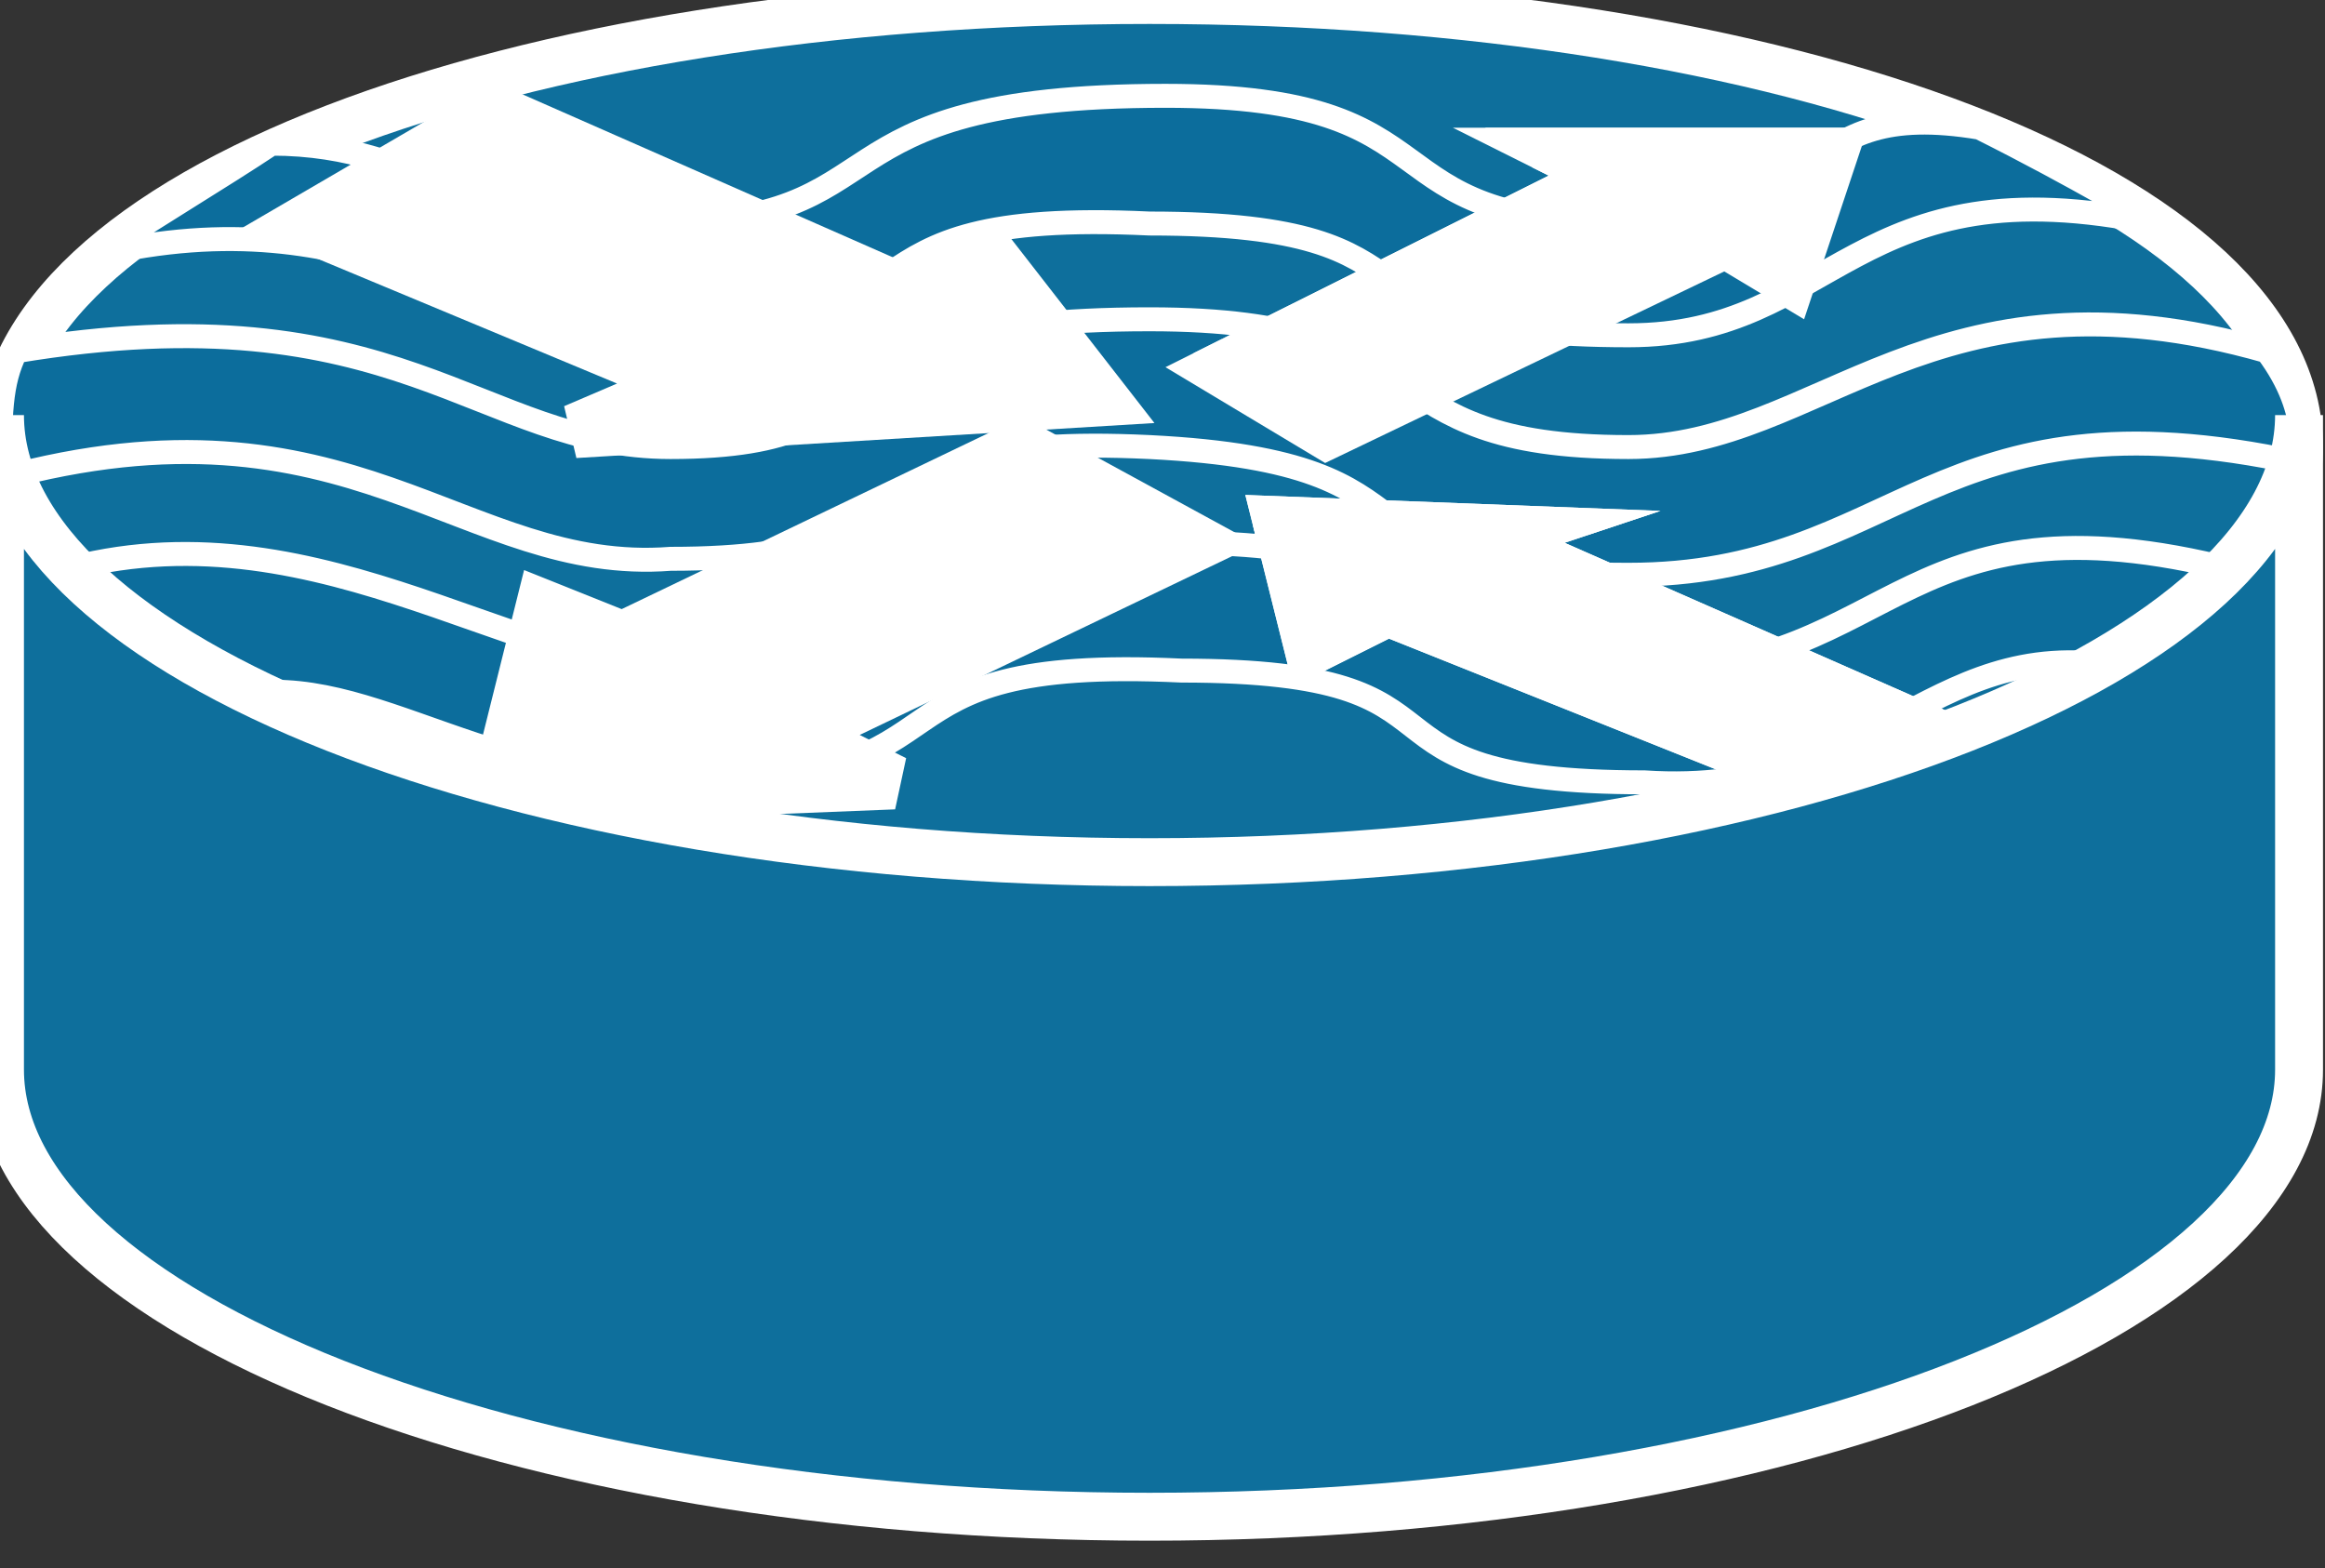 <svg xmlns="http://www.w3.org/2000/svg" xmlns:xlink="http://www.w3.org/1999/xlink" version="1.1" viewBox="0 0 129 87" >
  <rect x="0" y="0" width="129" height="87" fill="#333333" stroke="none"/>
  <title><![CDATA[Netflow router]]></title>
  <g transform=" scale(3) ">
    <!--converted by libvisio2svg-->
    <g>
      <!--emf-blob start-->
      <g>
        <path d="M 21.26,16.535 C 33.071,16.535 42.52,12.697 42.52,8.268 C 42.52,3.543 33.071,0 21.26,0 C 9.449,0 0,3.543 0,8.268 C 0,12.697 9.449,16.535 21.26,16.535 Z Z " fill="#0E6F9C" stroke="#FFFFFF" stroke-width="0.886" stroke-linecap="butt" stroke-linejoin="miter"/>
        <path d="M 41.929,6.496 C 35.728,4.724 33.661,8.268 30.118,8.268 C 25.099,8.268 26.87,5.905 21.26,5.905 C 14.469,5.905 17.126,8.268 12.402,8.268 C 8.858,8.268 7.382,5.315 0.295,6.496 C 0,7.087 0,7.677 0,8.858 C 6.496,7.087 8.563,10.63 12.402,10.335 C 18.012,10.335 15.059,7.972 21.26,8.268 C 27.165,8.563 24.213,10.63 30.118,10.63 C 35.138,10.63 35.728,7.087 42.52,8.563 C 42.52,8.563 42.815,7.677 41.929,6.496 Z Z " fill="#0C6D9C" stroke="#FFFFFF" stroke-width="0.443" stroke-linecap="butt" stroke-linejoin="miter"/>
        <path d="M 36.614,2.362 C 33.071,1.772 33.957,4.134 30.118,4.134 C 25.099,4.134 27.165,1.772 21.555,1.772 C 14.764,1.772 16.831,4.134 12.106,4.134 C 8.858,4.429 7.973,2.657 5.02,2.657 C 4.134,3.248 2.658,4.134 1.772,4.724 C 6.791,3.543 8.858,6.201 12.106,6.201 C 17.717,6.201 15.059,3.839 21.26,4.134 C 27.165,4.134 24.213,6.201 30.118,6.201 C 33.957,6.201 34.252,2.953 39.862,4.134 C 39.862,4.134 38.386,3.248 36.614,2.362 Z Z " fill="#0C6D9C" stroke="#FFFFFF" stroke-width="0.443" stroke-linecap="butt" stroke-linejoin="miter"/>
        <path d="M 41.634,10.63 C 35.138,8.858 35.138,12.402 30.413,12.402 C 25.689,12.402 27.461,10.039 21.85,10.039 C 15.354,10.039 17.717,12.106 12.697,12.402 C 9.449,12.402 5.61,9.154 0.886,10.63 C 1.476,11.516 3.839,12.992 3.839,12.992 C 6.496,12.106 8.563,14.469 12.697,14.469 C 18.307,14.469 15.65,12.106 21.85,12.402 C 27.756,12.402 24.508,14.469 30.413,14.469 C 34.843,14.764 35.728,11.516 39.567,12.402 C 39.567,12.402 40.748,11.516 41.634,10.63 Z Z " fill="#0C6D9C" stroke="#FFFFFF" stroke-width="0.443" stroke-linecap="butt" stroke-linejoin="miter"/>
        <path d="M 16.535,14.469 L 9.154,14.764 L 10.039,11.22 L 11.516,11.811 L 18.898,8.268 L 22.146,10.039 L 14.764,13.583 L 16.535,14.469 Z " fill="#FFFFFF" stroke-width="1px" stroke="#FFFFFF"/>
        <path d="M 26.87,2.362 L 34.547,2.362 L 33.366,5.905 L 31.89,5.02 L 24.508,8.563 L 21.555,6.791 L 28.642,3.248 Z Z " fill="none" stroke="none"/>
        <defs>
          <clipPath id="clip-16531729">
            <path d="M 26.87,2.362 L 34.547,2.362 L 33.366,5.905 L 31.89,5.02 L 24.508,8.563 L 21.555,6.791 L 28.642,3.248 Z"/>
          </clipPath>
        </defs>
        <path clip-path="url(#clip-16531729)" d="M 26.87,2.067 L 34.547,2.067 L 33.366,5.61 L 31.89,4.724 L 24.803,8.268 L 21.555,6.201 L 28.642,2.953 L 26.87,2.067 Z " fill="#FFFFFF" stroke-width="1px" stroke="#FFFFFF"/>
        <path d="M 18.307,4.724 L 20.374,7.382 L 10.63,7.972 L 12.697,7.087 L 5.61,4.134 L 9.154,2.067 L 16.535,5.315 L 18.307,4.724 Z " fill="#FFFFFF" stroke-width="1px" stroke="#FFFFFF"/>
        <path d="M 23.917,12.697 L 23.032,9.154 L 30.709,9.449 L 28.937,10.039 L 36.319,13.287 L 33.071,14.764 L 25.689,11.811 Z Z " fill="none" stroke="none"/>
        <defs>
          <clipPath id="clip-823378840">
            <path d="M 23.917,12.697 L 23.032,9.154 L 30.709,9.449 L 28.937,10.039 L 36.319,13.287 L 33.071,14.764 L 25.689,11.811 Z"/>
          </clipPath>
        </defs>
        <path clip-path="url(#clip-823378840)" d="M 23.917,12.697 L 23.032,9.154 L 31.004,9.449 L 28.937,10.039 L 36.614,13.287 L 33.071,14.764 L 25.689,11.811 L 23.917,12.697 Z " fill="#FFFFFF" stroke-width="1px" stroke="#FFFFFF"/>
        <path clip-path="url(#clip-823378840)" d="M 17.421,14.469 L 9.744,14.764 L 10.925,11.22 L 12.402,11.811 L 19.784,8.268 L 22.736,10.039 L 15.65,13.583 L 17.421,14.469 Z " fill="#FFFFFF" stroke-width="1px" stroke="#FFFFFF"/>
        <path d="M 42.52,7.677 C 42.52,12.106 33.071,15.945 21.26,15.945 C 9.449,15.945 0,12.106 0,7.677 C 0,19.783 0,19.783 0,19.783 C 0,24.213 9.449,28.051 21.26,28.051 C 33.071,28.051 42.52,24.213 42.52,19.783 Z Z " fill="#0E6F9C" stroke="none"/>
        <path d="M 42.52,7.677 C 42.52,12.106 33.071,15.945 21.26,15.945 C 9.449,15.945 0,12.106 0,7.677 C 0,19.783 0,19.783 0,19.783 C 0,24.213 9.449,28.051 21.26,28.051 C 33.071,28.051 42.52,24.213 42.52,19.783 Z Z " stroke="#FFFFFF" stroke-width="0.886" stroke-linecap="butt" stroke-linejoin="miter" fill="none"/>
      </g>
      <!--emf-blob end-->
    </g>
  </g>
</svg>

